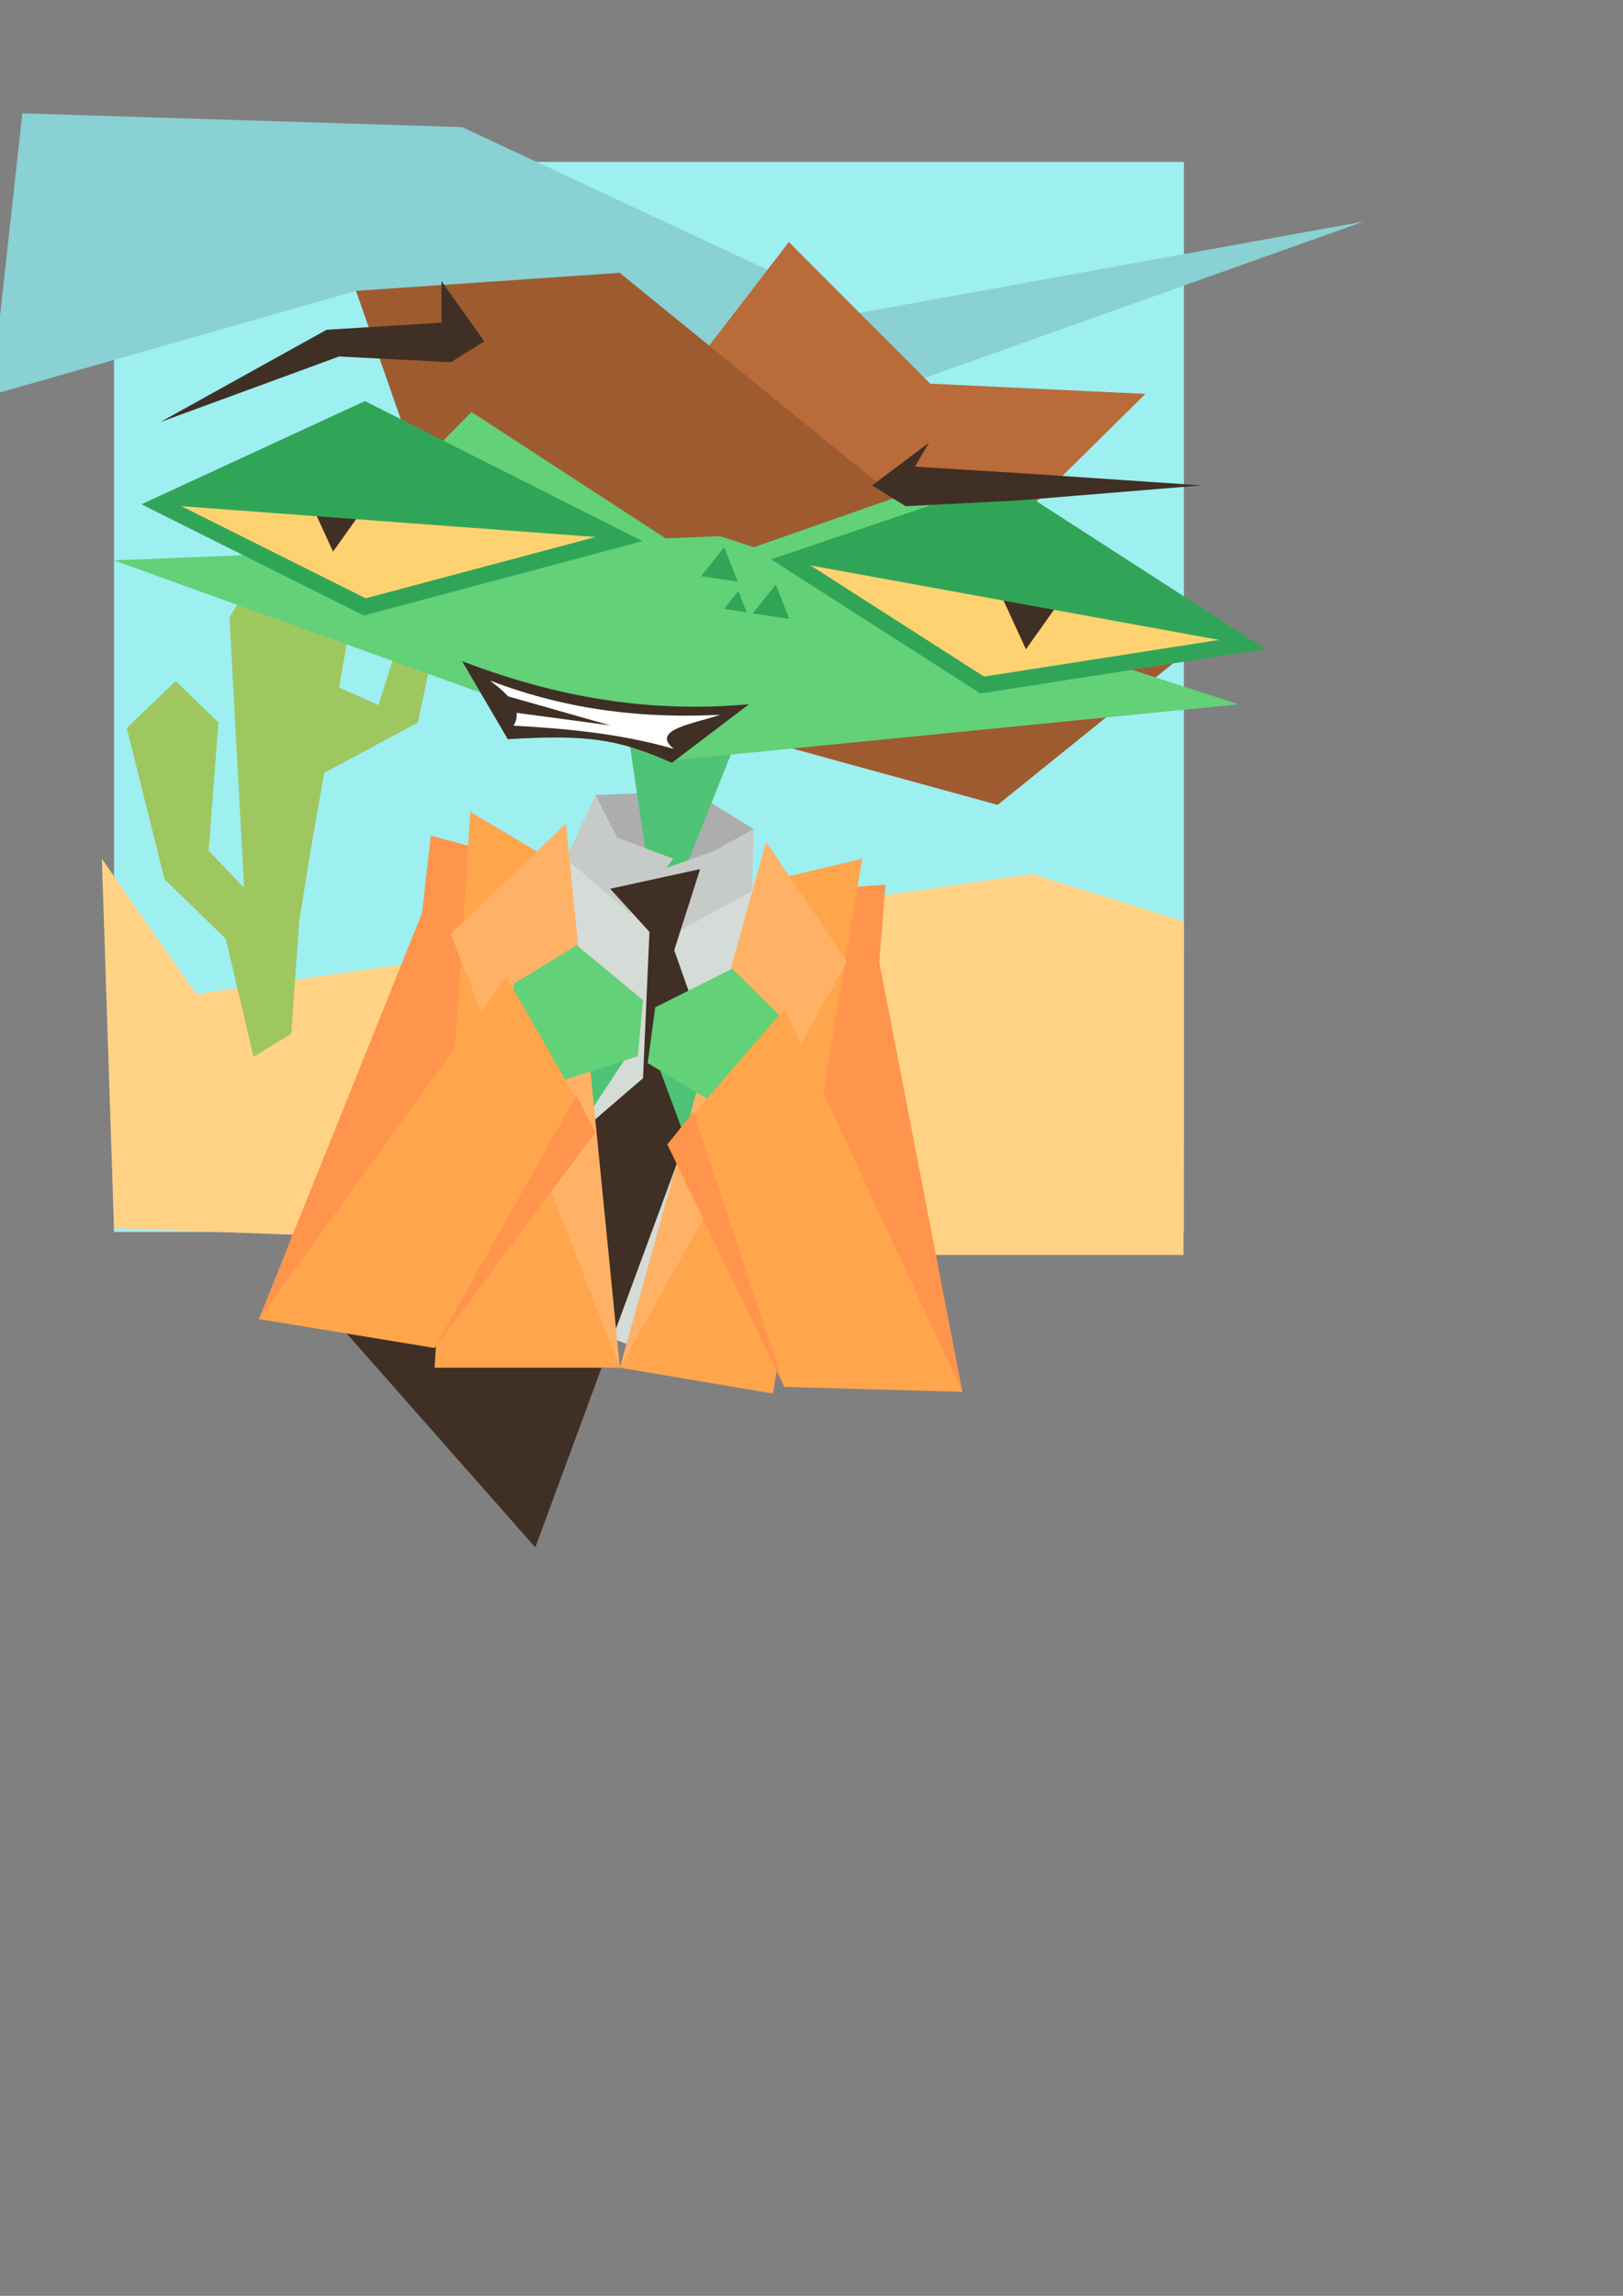 <?xml version="1.0" encoding="UTF-8" standalone="no"?>
<!-- Created with Inkscape (http://www.inkscape.org/) -->

<svg width="210mm" height="297mm" viewBox="0 0 210 297" version="1.1" id="svg1" xml:space="preserve" inkscape:version="1.3 (0e150ed6c4, 2023-07-21)" sodipodi:docname="бъхъ.svg" xmlns:inkscape="http://www.inkscape.org/namespaces/inkscape" xmlns:sodipodi="http://sodipodi.sourceforge.net/DTD/sodipodi-0.dtd" xmlns="http://www.w3.org/2000/svg" xmlns:svg="http://www.w3.org/2000/svg"><rect x="0" y="0" width="210" height="297" fill="#808080" stroke="none"/><sodipodi:namedview id="namedview1" pagecolor="#ffffff" bordercolor="#666666" borderopacity="1.0" inkscape:showpageshadow="2" inkscape:pageopacity="0.0" inkscape:pagecheckerboard="0" inkscape:deskcolor="#d1d1d1" inkscape:document-units="mm" inkscape:zoom="1.1652357" inkscape:cx="302.943" inkscape:cy="331.26345" inkscape:current-layer="layer1" /><defs id="defs1" /><g inkscape:label="Layer 1" inkscape:groupmode="layer" id="layer1"><rect style="font-variation-settings:'wdth' 87, 'wght' 700;fill:#9deff0;fill-opacity:1;stroke-width:1.089;stroke-linecap:square;paint-order:markers stroke fill" id="rect1" width="138.433" height="138.433" x="14.75" y="20.943" inkscape:export-filename="вестерн.png" inkscape:export-xdpi="449" inkscape:export-ydpi="449" /><path id="path27" style="font-variation-settings:'wdth' 87, 'wght' 700;fill:#89d1d2;stroke-width:2.089;stroke-linecap:square;paint-order:markers stroke fill;fill-opacity:1" inkscape:transform-center-x="-4.2517817" inkscape:transform-center-y="-1.1622225" d="M 176.454,28.656 111.217,51.886 46.064,37.628 -1.13,51.091 2.896,14.661 59.79,16.443 111.217,40.477 Z" sodipodi:nodetypes="cccccccc" /><path id="path25" style="font-variation-settings:'wdth' 87, 'wght' 700;fill:#ffd286;stroke-width:2.089;stroke-linecap:square;paint-order:markers stroke fill" inkscape:transform-center-x="1.6598898e-06" inkscape:transform-center-y="-6.1708493" d="m 153.183,119.193 -0.053,43.156 h -42.753 l -95.627,-3.455 -1.571,-47.796 12.197,17.501 108.145,-15.54 z" sodipodi:nodetypes="cccccccc" /><path id="path26" style="font-variation-settings:'wdth' 87, 'wght' 700;fill:#9fc760;stroke-width:1.348;stroke-linecap:square;paint-order:markers stroke fill" inkscape:transform-center-x="0.90708703" inkscape:transform-center-y="1.7544442" d="m 32.799,136.723 -3.58,-15.271 -7.94,-7.716 -4.878,-19.557 6.339,-6.081 5.525,5.375 -1.266,16.57 4.586,4.824 -1.892,-34.988 7.991,-13.314 8.549,8.859 -2.36,13.512 5.098,2.269 2.154,-6.765 5.102,-1.276 -2.157,10.31 -12.125,6.501 -1.928,11.038 -1.304,8.236 -1.029,14.482 z" sodipodi:nodetypes="ccccccccccccccccccccc" /><path id="path20" style="font-variation-settings:'wdth' 87, 'wght' 700;fill:#b96b39;stroke-width:2.089;stroke-linecap:square;paint-order:markers stroke fill" inkscape:transform-center-x="-4.1052835" inkscape:transform-center-y="-1.8214166" d="m 77.483,63.294 24.581,-31.977 18.305,18.32 27.828,1.321 -28.823,28.487 z" sodipodi:nodetypes="cccccc" /><path id="path19" style="font-variation-settings:'wdth' 87, 'wght' 700;fill:#9f5b30;stroke-width:2.089;stroke-linecap:square;paint-order:markers stroke fill" inkscape:transform-center-x="-5.3055179" inkscape:transform-center-y="0.042692773" d="m 46.064,37.628 34.122,-2.333 38.944,31.699 33.779,17.911 L 129.085,104.126 90.141,93.432 58.254,72.555 Z" sodipodi:nodetypes="cccccccc" /><path id="rect7-6" style="font-variation-settings:'wdth' 87, 'wght' 700;fill:#ff944c;stroke-width:1.089;stroke-linecap:square;paint-order:markers stroke fill" d="m 114.562,114.442 -11.451,0.828 -4.549,10.683 -3.815,48.344 29.777,5.764 -10.751,-55.588 z" sodipodi:nodetypes="ccccccc" /><path id="rect7" style="font-variation-settings:'wdth' 87, 'wght' 700;fill:#ff944c;stroke-width:1.089;stroke-linecap:square;paint-order:markers stroke fill" d="m 55.744,108.109 11.085,2.989 2.435,11.353 -5.443,48.188 H 33.492 l 21.12,-52.532 z" sodipodi:nodetypes="ccccccc" /><path id="path6" style="font-variation-settings:'wdth' 87, 'wght' 700;fill:#d5dbd7;stroke-width:1.089;stroke-linecap:square;paint-order:markers stroke fill" inkscape:transform-center-x="-1.3623842" inkscape:transform-center-y="3.3330394" d="m 74.023,171.206 -2.664,-59.944 15.761,-0.165 15.991,4.171 -16.937,60.504 z" sodipodi:nodetypes="cccccc" /><path id="path5" style="font-variation-settings:'wdth' 87, 'wght' 700;fill:#adadad;stroke-width:1.089;stroke-linecap:square;paint-order:markers stroke fill" inkscape:transform-center-x="1.097569e-06" inkscape:transform-center-y="0.95849114" d="m 79.824,108.338 -2.778,-5.482 12.54,-0.491 7.949,4.898 -5.235,2.882 -8.333,2.914 z" sodipodi:nodetypes="ccccccc" /><path id="path3" style="font-variation-settings:'wdth' 87, 'wght' 700;fill:#4fc375;stroke-width:1.089;stroke-linecap:square;paint-order:markers stroke fill" inkscape:transform-center-x="-0.55251123" inkscape:transform-center-y="2.6720252" d="M 87.503,115.269 83.967,113.059 80.207,87.689 97.534,90.171 Z" sodipodi:nodetypes="ccccc" /><path id="path1" style="font-variation-settings:'wdth' 87, 'wght' 700;fill:#62d178;stroke-width:1.089;stroke-linecap:square;paint-order:markers stroke fill" inkscape:transform-center-x="1.204191" inkscape:transform-center-y="-2.3690132" d="M 93.124,69.361 160.256,91.115 86.543,98.406 14.75,72.494 Z" sodipodi:nodetypes="ccccc" /><path id="path2" style="font-variation-settings:'wdth' 87, 'wght' 700;fill:#62d178;stroke-width:1.089;stroke-linecap:square;paint-order:markers stroke fill" inkscape:transform-center-x="-1.4450271" inkscape:transform-center-y="-5.3716142" d="m 61.012,53.305 30.329,19.735 -55.038,5.166 z" sodipodi:nodetypes="cccc" /><path id="path2-7" style="font-variation-settings:'wdth' 87, 'wght' 700;fill:#62d178;stroke-width:1.089;stroke-linecap:square;paint-order:markers stroke fill" inkscape:transform-center-x="3.0166899" inkscape:transform-center-y="0.1295873" d="m 122.115,62.178 -24.581,8.612 44.007,18.887 z" sodipodi:nodetypes="cccc" /><path id="path4" style="font-variation-settings:'wdth' 87, 'wght' 700;fill:#c6cbc8;stroke-width:1.089;stroke-linecap:square;paint-order:markers stroke fill;fill-opacity:1" inkscape:transform-center-x="-0.6796565" inkscape:transform-center-y="-1.2839329" d="m 81.473,118.107 -8.239,-7.009 3.811,-8.241 2.778,5.482 7.296,2.76 z" sodipodi:nodetypes="cccccc" /><path id="path4-6" style="font-variation-settings:'wdth' 87, 'wght' 700;fill:#c6cbc8;stroke-width:1.089;stroke-linecap:square;paint-order:markers stroke fill;fill-opacity:1" inkscape:transform-center-x="0.364696" inkscape:transform-center-y="-1.0889279" d="m 87.12,120.821 10.168,-5.56 0.247,-7.997 -5.235,2.882 -8.333,2.914 z" sodipodi:nodetypes="cccccc" /><path id="path12" style="font-variation-settings:'wdth' 87, 'wght' 700;fill:#402f24;stroke-width:1.089;stroke-linecap:square;paint-order:markers stroke fill" inkscape:transform-center-x="10.180452" inkscape:transform-center-y="-5.8227681" d="m 84.296,114.602 8.09,22.9 -23.122,62.68 -24.405,-27.67 38.339,-33.028 z" sodipodi:nodetypes="cccccc" /><path id="rect6" style="font-variation-settings:'wdth' 87, 'wght' 700;fill:#ffa54c;stroke-width:1.089;stroke-linecap:square;paint-order:markers stroke fill" d="m 60.848,105.023 10.51,6.24 8.849,65.674 H 56.227 Z" sodipodi:nodetypes="ccccc" /><path id="rect6-1" style="font-variation-settings:'wdth' 87, 'wght' 700;fill:#ffa54c;stroke-width:1.089;stroke-linecap:square;paint-order:markers stroke fill" d="m 111.557,111.098 -12.433,2.945 -18.918,62.894 19.801,3.34 z" sodipodi:nodetypes="ccccc" /><path id="path9" style="font-variation-settings:'wdth' 87, 'wght' 700;fill:#4fc375;stroke-width:1.089;stroke-linecap:square;paint-order:markers stroke fill" inkscape:transform-center-x="2.192388" inkscape:transform-center-y="0.22224565" d="m 80.71,137.265 -6.747,10.198 -6.333,-15.375 z" sodipodi:nodetypes="cccc" /><path id="path7" style="font-variation-settings:'wdth' 87, 'wght' 700;fill:#ffb266;fill-opacity:1;stroke-width:1.089;stroke-linecap:square;paint-order:markers stroke fill" inkscape:transform-center-x="-1.1566588" inkscape:transform-center-y="-0.44228494" d="m 58.322,120.821 14.912,-14.28 6.973,70.396 z" sodipodi:nodetypes="cccc" /><path id="path9-2" style="font-variation-settings:'wdth' 87, 'wght' 700;fill:#4fc375;stroke-width:1.089;stroke-linecap:square;paint-order:markers stroke fill" inkscape:transform-center-x="-3.2335192" inkscape:transform-center-y="1.4689388" d="m 85.432,138.552 4.279,11.455 9.63,-13.555 z" sodipodi:nodetypes="cccc" /><path id="path7-6" style="font-variation-settings:'wdth' 87, 'wght' 700;fill:#ffb266;fill-opacity:1;stroke-width:1.089;stroke-linecap:square;paint-order:markers stroke fill" inkscape:transform-center-x="1.1566602" inkscape:transform-center-y="-0.44228494" d="M 109.583,124.406 99.126,108.904 80.207,176.936 Z" sodipodi:nodetypes="cccc" /><path id="path8" style="font-variation-settings:'wdth' 87, 'wght' 700;fill:#62d178;stroke-width:1.089;stroke-linecap:square;paint-order:markers stroke fill" inkscape:transform-center-x="1.3659821" inkscape:transform-center-y="0.86147853" d="m 66.549,127.212 8.084,-4.927 8.565,7.1 -0.672,7.249 -19.256,6.221 z" sodipodi:nodetypes="cccccc" /><path id="rect8" style="font-variation-settings:'wdth' 87, 'wght' 700;fill:#ffa54c;stroke-width:1.089;stroke-linecap:square;paint-order:markers stroke fill" d="m 65.508,126.361 11.537,20.096 -20.819,27.928 -22.735,-3.747 z" sodipodi:nodetypes="ccccc" /><path id="path10" style="font-variation-settings:'wdth' 87, 'wght' 700;fill:#ff944c;stroke-width:1.089;stroke-linecap:square;paint-order:markers stroke fill" inkscape:transform-center-x="-1.0023031" inkscape:transform-center-y="-0.18409813" d="m 56.227,174.385 18.337,-32.647 2.482,4.719 z" sodipodi:nodetypes="cccc" /><path id="path8-3" style="font-variation-settings:'wdth' 87, 'wght' 700;fill:#62d178;stroke-width:1.089;stroke-linecap:square;paint-order:markers stroke fill" inkscape:transform-center-x="-0.013002429" inkscape:transform-center-y="2.1103986" d="m 101.492,131.944 -6.768,-6.62 -9.943,4.991 -0.976,7.215 17.362,10.394 z" sodipodi:nodetypes="cccccc" /><path id="rect8-0" style="font-variation-settings:'wdth' 87, 'wght' 700;fill:#ffa54c;stroke-width:1.089;stroke-linecap:square;paint-order:markers stroke fill" d="m 101.507,130.506 -15.146,17.537 15.132,31.376 23.032,0.642 z" sodipodi:nodetypes="ccccc" /><path id="path10-5" style="font-variation-settings:'wdth' 87, 'wght' 700;fill:#ff944c;stroke-width:1.089;stroke-linecap:square;paint-order:markers stroke fill" inkscape:transform-center-x="1.3974655" inkscape:transform-center-y="-0.13538039" d="m 101.492,179.418 -11.798,-35.537 -3.334,4.161 z" sodipodi:nodetypes="cccc" /><path sodipodi:type="star" style="font-variation-settings:'wdth' 87, 'wght' 700;fill:#402f24;fill-opacity:1;stroke-width:1.089;stroke-linecap:square;paint-order:markers stroke fill" id="path11" inkscape:flatsided="true" sodipodi:sides="3" sodipodi:cx="83.96682" sodipodi:cy="113.05947" sodipodi:r1="6.8747869" sodipodi:r2="3.4373937" sodipodi:arg1="1.3560703" sodipodi:arg2="2.4032678" inkscape:rounded="0" inkscape:randomized="0" d="M 85.432,119.776 77.417,110.97 89.051,108.432 Z" inkscape:transform-center-x="0.73244005" inkscape:transform-center-y="1.0449144" transform="translate(1.535,4.003)" /><path id="path22" style="font-variation-settings:'wdth' 87, 'wght' 700;fill:#ff7544;stroke-width:2.089;stroke-linecap:square;paint-order:markers stroke fill" inkscape:transform-center-x="-3.4231221" inkscape:transform-center-y="-1.9741363" d="m 255.449,123.393 16.178,-2.157 30.619,11.382 11.901,19.36 3.811,10.148 -56.33,8.012 1.325,-12.099 7.834,-18.838 -7.834,-8.261 -7.504,11.194 z" sodipodi:nodetypes="ccccccccccc" /><path id="path23" style="font-variation-settings:'wdth' 87, 'wght' 700;fill:#f4d6cc;fill-opacity:1;stroke-width:2.089;stroke-linecap:square;paint-order:markers stroke fill" inkscape:transform-center-x="-0.19552283" inkscape:transform-center-y="-1.8562366" d="m 261.629,177.295 v -7.158 l -9.014,-1.981 6.603,-8.68 10.699,1.937 18.193,-3.506 6.072,-2.201 h 14.949 l 5.017,-3.73 10.286,4.178 -1.068,10.082 -8.282,-1.061 -4.156,2.98 -32.593,1.309 z" sodipodi:nodetypes="ccccccccccccccc" /><path id="path13" style="font-variation-settings:'wdth' 87, 'wght' 700;fill:#ffd271;fill-opacity:1;stroke:#31a557;stroke-width:2.089;stroke-linecap:square;stroke-dasharray:none;stroke-opacity:1;paint-order:markers stroke fill" inkscape:transform-center-x="-1.9721528" inkscape:transform-center-y="0.42557397" d="m 47.196,78.514 -26.481,-13.239 26.481,-12.23 33.019,16.659 z" sodipodi:nodetypes="ccccc" /><path sodipodi:type="star" style="font-variation-settings:'wdth' 87, 'wght' 700;fill:#402f24;fill-opacity:1;stroke:none;stroke-width:2.089;stroke-linecap:square;stroke-dasharray:none;stroke-opacity:1;paint-order:markers stroke fill" id="path15" inkscape:flatsided="true" sodipodi:sides="3" sodipodi:cx="47.179455" sodipodi:cy="67.245651" sodipodi:r1="5.5526252" sodipodi:r2="2.7763124" sodipodi:arg1="1.6641776" sodipodi:arg2="2.7113751" inkscape:rounded="0" inkscape:randomized="0" d="m 46.662,72.774 -4.011,-8.741 9.576,0.897 z" inkscape:transform-center-x="-0.25887825" inkscape:transform-center-y="1.1579117" transform="translate(-3.566,-1.413)" /><path id="path14" style="font-variation-settings:'wdth' 87, 'wght' 700;fill:#31a557;fill-opacity:1;stroke-width:1.089;stroke-linecap:square;paint-order:markers stroke fill" inkscape:transform-center-x="-0.026765825" inkscape:transform-center-y="-0.71261434" d="m 47.196,53.046 33.019,16.659 -59.5,-4.429 z" sodipodi:nodetypes="cccc" /><path sodipodi:type="star" style="font-variation-settings:'wdth' 87, 'wght' 700;fill:#31a557;fill-opacity:1;stroke:none;stroke-width:2.089;stroke-linecap:square;stroke-dasharray:none;stroke-opacity:1;paint-order:markers stroke fill" id="path21" inkscape:flatsided="true" sodipodi:sides="3" sodipodi:cx="93.20533" sodipodi:cy="74.017532" sodipodi:r1="5.0267558" sodipodi:r2="2.5133779" sodipodi:arg1="0.67237499" sodipodi:arg2="1.7195725" inkscape:rounded="0" inkscape:randomized="0" d="m 97.138,77.148 -8.61,-1.291 5.423,-6.812 z" inkscape:transform-center-x="0.20495021" inkscape:transform-center-y="-0.50620388" transform="matrix(0.55,0,0,0.55,42.029,32.814)" /><path sodipodi:type="star" style="font-variation-settings:'wdth' 87, 'wght' 700;fill:#31a557;fill-opacity:1;stroke:none;stroke-width:2.089;stroke-linecap:square;stroke-dasharray:none;stroke-opacity:1;paint-order:markers stroke fill" id="path21-7" inkscape:flatsided="true" sodipodi:sides="3" sodipodi:cx="93.20533" sodipodi:cy="74.017532" sodipodi:r1="5.0267558" sodipodi:r2="2.5133779" sodipodi:arg1="0.67237499" sodipodi:arg2="1.7195725" inkscape:rounded="0" inkscape:randomized="0" d="m 97.138,77.148 -8.61,-1.291 5.423,-6.812 z" inkscape:transform-center-x="0.20495021" inkscape:transform-center-y="-0.50620388" transform="matrix(0.55,0,0,0.55,48.704,37.632)" /><path id="path13-3" style="font-variation-settings:'wdth' 87, 'wght' 700;fill:#ffd271;fill-opacity:1;stroke:#31a557;stroke-width:2.089;stroke-linecap:square;stroke-dasharray:none;stroke-opacity:1;paint-order:markers stroke fill" inkscape:transform-center-x="-1.3945765" inkscape:transform-center-y="-0.05459586" d="m 127.098,88.62 -24.932,-15.966 27.626,-9.36 31.071,20.058 z" sodipodi:nodetypes="ccccc" /><path sodipodi:type="star" style="font-variation-settings:'wdth' 87, 'wght' 700;fill:#402f24;fill-opacity:1;stroke:none;stroke-width:2.089;stroke-linecap:square;stroke-dasharray:none;stroke-opacity:1;paint-order:markers stroke fill" id="path15-4" inkscape:flatsided="true" sodipodi:sides="3" sodipodi:cx="47.179455" sodipodi:cy="67.245651" sodipodi:r1="5.5526252" sodipodi:r2="2.7763124" sodipodi:arg1="1.6641776" sodipodi:arg2="2.7113751" inkscape:rounded="0" inkscape:randomized="0" d="m 46.662,72.774 -4.011,-8.741 9.576,0.897 z" inkscape:transform-center-x="-0.25887825" inkscape:transform-center-y="1.1579117" transform="translate(86.083,11.222)" /><path id="path14-7" style="font-variation-settings:'wdth' 87, 'wght' 700;fill:#31a557;fill-opacity:1;stroke-width:1.089;stroke-linecap:square;paint-order:markers stroke fill" inkscape:transform-center-x="-1.3945765" inkscape:transform-center-y="-2.6882949" d="M 129.793,63.294 160.864,83.352 102.167,72.654 Z" sodipodi:nodetypes="cccc" /><path id="path16" style="font-variation-settings:'wdth' 87, 'wght' 700;fill:#402f24;stroke-width:2.089;stroke-linecap:square;paint-order:markers stroke fill" inkscape:transform-center-x="-0.22000429" inkscape:transform-center-y="-0.7947253" d="m 62.67,44.164 -2.174,1.346 -2.174,1.346 -14.449,-0.739 -23.158,8.498 21.549,-11.954 14.856,-0.926 v -5.372 z" sodipodi:nodetypes="ccccccccc" /><path id="path16-9" style="font-variation-settings:'wdth' 87, 'wght' 700;fill:#402f24;stroke-width:2.089;stroke-linecap:square;paint-order:markers stroke fill" inkscape:transform-center-x="0.22000521" inkscape:transform-center-y="-0.7947253" d="m 112.84,62.794 4.348,2.692 14.449,-0.739 23.848,-1.953 -22.24,-1.503 -14.856,-0.926 1.817,-3.101 z" sodipodi:nodetypes="cccccccc" /><path id="path17" style="font-variation-settings:'wdth' 87, 'wght' 700;fill:#402f24;stroke-width:2.089;stroke-linecap:square;paint-order:markers stroke fill" inkscape:transform-center-x="-0.65607086" inkscape:transform-center-y="-0.75063713" d="M 96.913,91.103 86.938,98.679 C 79.991,95.624 76.169,95.003 65.699,95.624 L 59.79,85.531 c 14.008,5.374 26,6.574 37.123,5.572 z" sodipodi:nodetypes="ccccc" /><path id="rect17" style="font-variation-settings:'wdth' 87, 'wght' 700;fill:#ffffff;fill-opacity:1;stroke-width:2.089;stroke-linecap:square;paint-order:markers stroke fill" d="m 63.399,88.044 c 10.415,3.978 20.245,4.903 29.806,4.424 -3.509,1.174 -9.094,1.936 -6.021,4.416 -6.847,-1.977 -13.782,-2.621 -20.735,-3.01 1.274,-2.139 -0.624,-4.007 -3.05,-5.829 z" sodipodi:nodetypes="ccccc" /><path id="path18" style="font-variation-settings:'wdth' 87, 'wght' 700;fill:#402f24;stroke-width:2.089;stroke-linecap:square;paint-order:markers stroke fill" inkscape:transform-center-x="0.050576943" inkscape:transform-center-y="-0.45838675" d="M 78.953,93.839 64.659,91.93 65.728,90.082 Z" sodipodi:nodetypes="cccc" /><path sodipodi:type="star" style="font-variation-settings:'wdth' 87, 'wght' 700;fill:#31a557;fill-opacity:1;stroke:none;stroke-width:2.089;stroke-linecap:square;stroke-dasharray:none;stroke-opacity:1;paint-order:markers stroke fill" id="path21-2" inkscape:flatsided="true" sodipodi:sides="3" sodipodi:cx="93.20533" sodipodi:cy="74.017532" sodipodi:r1="5.0267558" sodipodi:r2="2.5133779" sodipodi:arg1="0.67237499" sodipodi:arg2="1.7195725" inkscape:rounded="0" inkscape:randomized="0" d="m 97.138,77.148 -8.61,-1.291 5.423,-6.812 z" inkscape:transform-center-x="0.12633408" inkscape:transform-center-y="-0.31203022" transform="matrix(0.339,0,0,0.339,63.681,53.057)" /><path sodipodi:type="star" style="font-variation-settings:'wdth' 87, 'wght' 700;fill:#f4d6cc;fill-opacity:1;stroke:none;stroke-width:2.089;stroke-linecap:square;stroke-dasharray:none;stroke-opacity:1;paint-order:markers stroke fill" id="path24" inkscape:flatsided="true" sodipodi:sides="3" sodipodi:cx="14.750381" sodipodi:cy="38.774914" sodipodi:r1="8.2401199" sodipodi:r2="4.12006" sodipodi:arg1="-2.2161542" sodipodi:arg2="-1.1689567" inkscape:rounded="0" inkscape:randomized="0" d="m 9.794,32.192 13.135,5.582 -11.402,8.585 z" inkscape:transform-center-x="-1.6114052" inkscape:transform-center-y="0.50041585" transform="translate(240.914,104.862)" /></g></svg>
